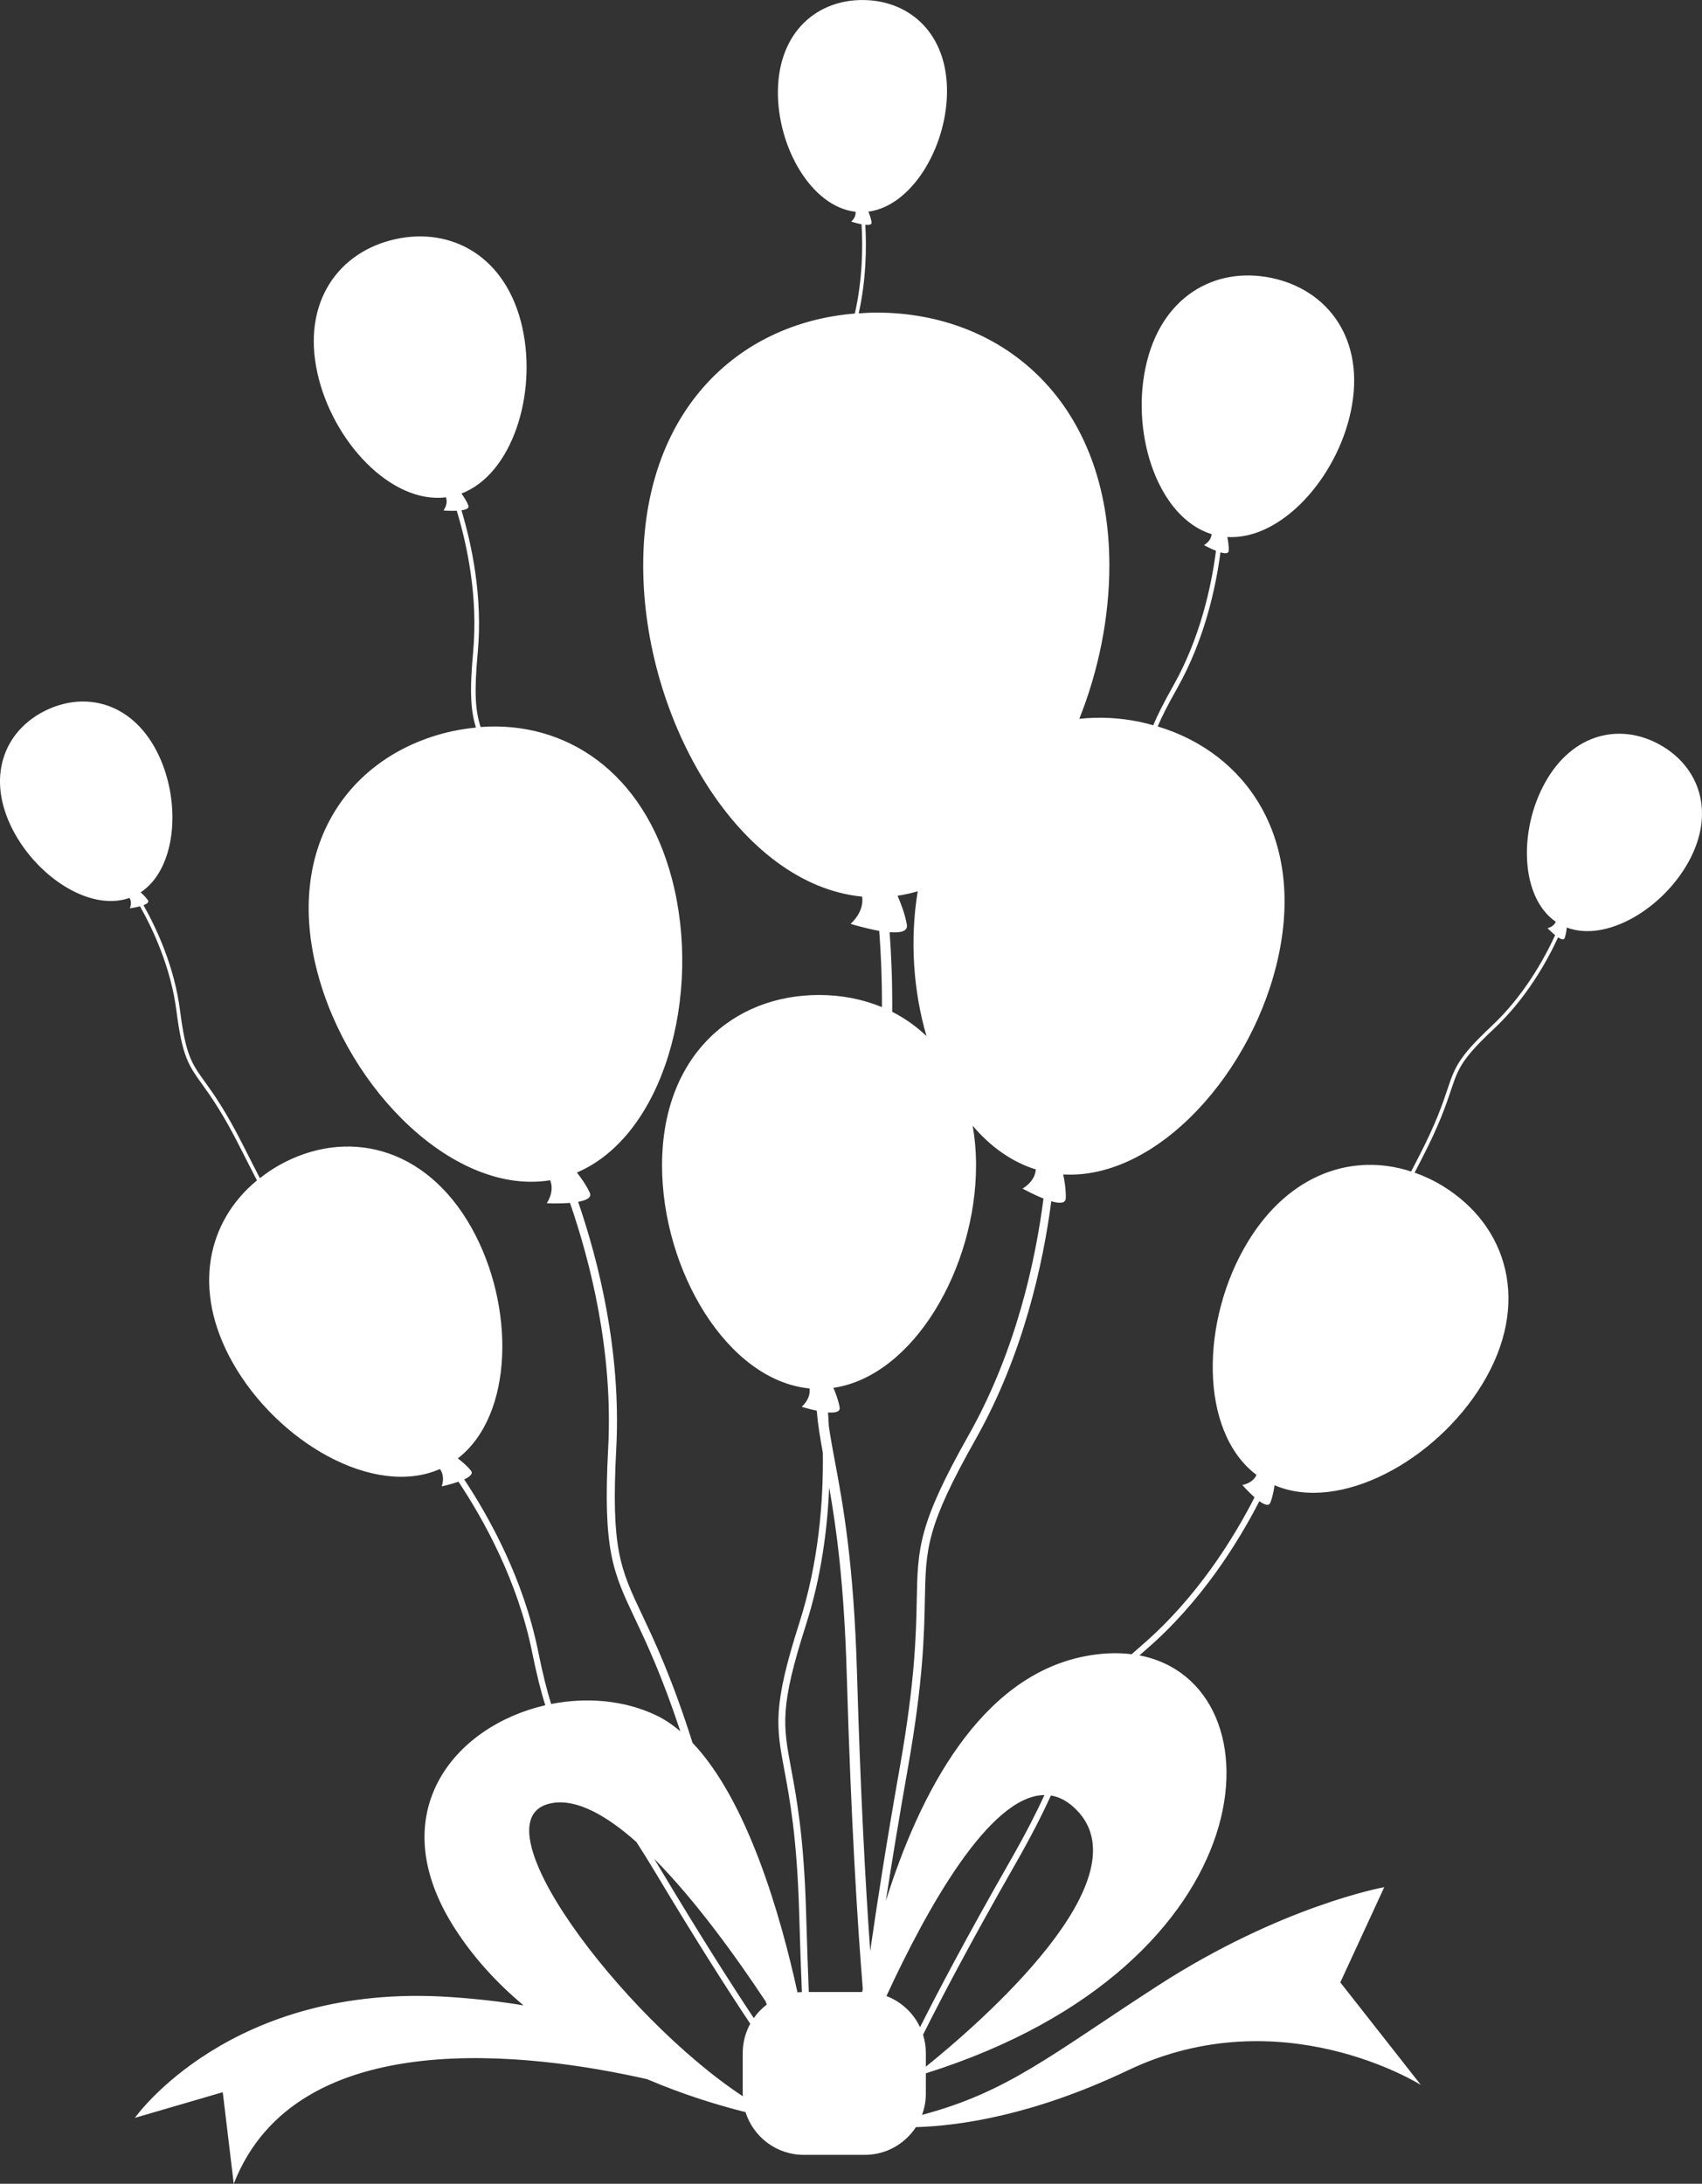 <svg version="1.1" id="图层_1" x="0px" y="0px" width="156.055px" height="200.168px" viewBox="0 0 156.055 200.168" enable-background="new 0 0 156.055 200.168" xml:space="preserve" xmlns="http://www.w3.org/2000/svg" xmlns:xlink="http://www.w3.org/1999/xlink" xmlns:xml="http://www.w3.org/XML/1998/namespace">
  <rect x="0" y="0" width="156.055" height="200.168" fill="#333333" stroke="none"/>
  <path fill="#FFFFFF" d="M152.194,68.263c-3.623-2.019-7.994-1.079-10.526,3.469c-2.438,4.377-2.28,10.508,0.978,12.756
	c-0.084,0.214-0.285,0.463-0.754,0.586c0,0,0.336,0.352,0.697,0.646c-1.059,2.297-2.927,5.614-5.822,8.327
	c-3.072,2.881-3.381,3.798-4.053,5.804c-0.441,1.319-1.047,3.125-2.696,6.306c-0.22,0.422-0.427,0.826-0.632,1.225
	c-5.288-1.728-11.124,0.146-14.951,6.41c-4.371,7.158-4.521,17.419,0.774,21.4c-0.159,0.349-0.509,0.755-1.3,0.926
	c0,0,0.534,0.611,1.12,1.128c-1.925,3.768-5.277,9.19-10.302,13.532c-0.342,0.295-0.663,0.578-0.967,0.849
	c-1.33-0.165-2.789-0.113-4.37,0.203c-9.573,1.915-15.079,12.58-18.168,22.41c0.535-3.474,1.199-7.529,2.027-12.211
	c1.405-7.945,1.488-12.237,1.55-15.373c0.092-4.747,0.128-6.713,4.667-14.755c4.377-7.758,6.182-16.109,6.926-21.792
	c0.719,0.206,1.307,0.226,1.328-0.274c0.028-0.744-0.109-1.592-0.234-2.185c8.639,0.506,17.555-9.458,19.781-20.225
	c2.214-10.694-2.963-18.378-11.118-20.84c0.39-0.92,0.954-2.026,1.776-3.481c2.512-4.441,3.549-9.221,3.977-12.475
	c0.412,0.121,0.75,0.13,0.763-0.156c0.015-0.428-0.065-0.911-0.134-1.25c4.945,0.293,10.055-5.407,11.336-11.569
	c1.357-6.529-2.094-11.1-7.299-12.182c-5.203-1.079-10.191,1.738-11.545,8.265c-1.309,6.288,1.23,13.722,6.07,15.225
	c-0.025,0.293-0.172,0.678-0.698,1.002c0,0,0.544,0.305,1.099,0.524c-0.418,3.214-1.434,7.982-3.938,12.406
	c-0.844,1.493-1.42,2.634-1.818,3.586c-0.407-0.113-0.814-0.227-1.236-0.314c-1.882-0.389-3.743-0.47-5.539-0.278
	c1.753-4.4,2.754-9.271,2.754-14.058c0-14.803-9.569-23.179-21.372-23.179c-0.544,0-1.077,0.037-1.611,0.072
	c0.685-3.076,0.73-6.01,0.606-8.115c0.343,0.032,0.612-0.011,0.576-0.24c-0.051-0.339-0.187-0.709-0.294-0.967
	c3.957-0.522,7.131-5.807,7.208-10.874c0.081-5.371-3.343-8.461-7.626-8.524c-4.281-0.063-7.795,2.923-7.877,8.29
	c-0.076,5.173,3.064,10.663,7.118,11.119c0.028,0.235-0.032,0.563-0.398,0.9c0,0,0.475,0.156,0.949,0.247
	c0.127,2.104,0.088,5.072-0.616,8.18c-10.88,0.883-19.405,9.12-19.405,23.091c0,14.261,8.879,29.272,20.078,30.356
	c0.082,0.649-0.066,1.549-1.06,2.497c0,0,1.319,0.412,2.624,0.641c0.157,2.057,0.259,4.421,0.25,6.991
	c-1.767-0.73-3.715-1.113-5.768-1.113c-7.95,0-14.396,5.647-14.396,15.618c0,9.604,5.979,19.719,13.526,20.447
	c0.054,0.437-0.044,1.043-0.717,1.683c0,0,0.642,0.202,1.374,0.355c0.104,1.247,0.306,2.475,0.56,3.855
	c0.056,4.478-0.381,10.048-2.153,15.592c-2.46,7.686-2.122,9.505-1.377,13.493c0.492,2.619,1.161,6.206,1.359,13.066
	c0.087,2.995,0.17,5.377,0.248,7.289c-0.135,0.004-0.271,0.007-0.402,0.021c-1.587-7.229-4.614-17.612-9.618-22.864
	c-1.892-5.954-3.441-9.229-4.613-11.706c-2.03-4.292-2.871-6.068-2.384-15.29c0.467-8.898-1.634-17.178-3.495-22.597
	c0.735-0.135,1.271-0.382,1.065-0.836c-0.305-0.681-0.805-1.377-1.182-1.852c7.964-3.395,11.512-16.282,8.718-26.914
	c-2.592-9.857-9.774-14.501-17.546-13.924c-0.48-1.512-0.604-3.117-0.26-6.852c0.468-5.081-0.551-9.865-1.493-13.01
	c0.422-0.059,0.735-0.188,0.629-0.454c-0.158-0.394-0.43-0.803-0.634-1.084c4.632-1.764,6.951-9.057,5.588-15.201
	c-1.441-6.511-6.466-9.263-11.654-8.112c-5.189,1.148-8.581,5.762-7.138,12.274c1.389,6.268,6.753,12.003,11.785,11.388
	c0.099,0.278,0.122,0.689-0.223,1.206c0,0,0.619,0.051,1.216,0.025c0.939,3.102,1.965,7.868,1.501,12.929
	c-0.343,3.734-0.212,5.422,0.257,6.942c-0.969,0.095-1.944,0.256-2.92,0.513c-8.979,2.357-14.582,10.646-11.62,21.908
	c2.851,10.846,12.607,20.489,21.344,19.074c0.19,0.477,0.257,1.189-0.309,2.11c0,0,1.087,0.053,2.125-0.036
	c1.85,5.348,3.971,13.598,3.504,22.463c-0.494,9.408,0.43,11.364,2.455,15.646c1.076,2.27,2.472,5.224,4.16,10.327
	c-0.72-0.606-1.473-1.12-2.269-1.493c-2.938-1.378-6.352-1.644-9.571-1.011c-0.396-1.229-0.78-2.783-1.207-4.879
	c-1.328-6.529-4.404-12.133-6.768-15.706c0.508-0.235,0.848-0.516,0.615-0.807c-0.349-0.437-0.843-0.847-1.203-1.12
	c5.13-3.951,5.281-13.948,1.265-21.125c-4.256-7.597-11.576-9.149-17.635-5.754c-0.636,0.356-1.223,0.761-1.777,1.194
	c-0.463-0.894-0.958-1.86-1.489-2.914c-1.62-3.221-2.738-4.783-3.557-5.92c-1.237-1.726-1.749-2.438-2.274-6.532
	c-0.507-3.949-2.095-7.423-3.35-9.657c0.313-0.115,0.529-0.269,0.405-0.453c-0.19-0.275-0.466-0.539-0.668-0.72
	c3.228-2.13,3.756-8.081,1.673-12.533c-2.205-4.714-6.499-5.959-10.257-4.2c-3.759,1.759-5.559,5.852-3.353,10.566
	c2.122,4.539,7.184,7.997,10.914,6.675c0.123,0.196,0.21,0.505,0.034,0.955c0,0,0.481-0.066,0.932-0.188
	c1.242,2.203,2.835,5.663,3.341,9.597c0.537,4.18,1.1,4.964,2.333,6.686c0.813,1.13,1.923,2.676,3.532,5.874
	c0.541,1.075,1.045,2.059,1.517,2.968c-4.521,3.721-6,9.971-2.26,16.647c4.099,7.319,12.973,12.471,19.033,9.81
	c0.229,0.308,0.411,0.813,0.172,1.587c0,0,0.796-0.167,1.531-0.426c2.344,3.524,5.426,9.101,6.749,15.607
	c0.423,2.078,0.813,3.636,1.213,4.883c-8.31,1.908-15.042,9.86-8.354,20.368c1.767,2.777,3.961,5.138,6.359,7.143
	c-2.018-0.336-4.263-0.602-6.762-0.769c-20.146-1.343-28.875,11.079-28.875,11.079l8.057-2.352l1.008,8.395
	c5.788-14.848,27.42-11.965,37.894-9.59c3.443,1.468,6.641,2.424,9.03,3.021c0.714,2.271,2.834,3.918,5.338,3.918h5.601
	c1.961,0,3.685-1.013,4.684-2.541c3.912-0.112,10.706-1.05,19.44-5.209c14.102-6.714,26.861,1.342,26.861,1.342l-7.388-9.4
	l4.03-8.729c0,0-9.402,1.679-20.814,9.065c-9.796,6.334-13.671,9.703-21.568,11.807c0.223-0.604,0.351-1.254,0.351-1.935v-1.874
	c31.644-9.962,32.862-35.767,19.581-38.307c0.203-0.179,0.401-0.354,0.62-0.543c5.042-4.355,8.419-9.782,10.378-13.594
	c0.454,0.327,0.865,0.487,1.004,0.139c0.209-0.515,0.326-1.146,0.389-1.597c5.954,2.54,14.747-2.226,19.033-9.243
	c4.54-7.433,2.304-14.575-3.621-18.194c-0.831-0.507-1.692-0.908-2.568-1.22c0.197-0.384,0.396-0.771,0.607-1.178
	c1.66-3.201,2.27-5.022,2.715-6.35c0.675-2.015,0.951-2.844,3.965-5.67c2.904-2.724,4.791-6.044,5.867-8.368
	c0.279,0.186,0.528,0.272,0.604,0.062c0.111-0.315,0.166-0.694,0.191-0.962c3.619,1.37,8.752-1.688,11.143-5.981
	C157.33,74.49,155.821,70.282,152.194,68.263z M95.764,164.538c-0.746,1.616-1.732,3.566-3.14,6.027
	c-4.077,7.134-6.708,12.15-8.265,15.254c-0.614-1.311-1.719-2.342-3.081-2.859C84.948,175.01,90.726,164.566,95.764,164.538z
	 M88.819,131.535c-4.628,8.205-4.67,10.367-4.763,15.104c-0.062,3.11-0.143,7.37-1.537,15.259c-1.237,6.992-2.112,12.6-2.729,16.94
	c-0.422-5.903-0.886-14.258-1.209-25.365c-0.296-10.256-1.298-15.621-2.032-19.54c-0.221-1.179-0.414-2.22-0.556-3.22
	c-0.022-0.423-0.043-0.856-0.072-1.249c0.639,0.049,1.136-0.041,1.065-0.46c-0.104-0.632-0.369-1.317-0.574-1.792
	c7.335-1.075,13.081-10.979,13.081-20.395c0-1.285-0.111-2.495-0.314-3.633c1.622,1.902,3.567,3.317,5.795,4.008
	c-0.04,0.513-0.298,1.181-1.217,1.755c0,0,0.951,0.528,1.919,0.911C94.955,115.471,93.183,123.803,88.819,131.535z M81.569,85.446
	c0.946,0.074,1.686-0.056,1.581-0.683c-0.156-0.934-0.548-1.954-0.854-2.659c0.625-0.092,1.241-0.231,1.849-0.407
	c-0.733,4.432-0.407,9.116,0.802,13.27c-0.939-0.895-1.991-1.643-3.141-2.223C81.828,90.062,81.728,87.594,81.569,85.446z
	 M72.541,162.128c-0.748-3.997-1.056-5.651,1.353-13.186c1.4-4.371,1.971-8.75,2.133-12.618c0.652,3.707,1.368,8.794,1.612,17.18
	c0.39,13.451,0.988,22.881,1.47,28.813c-0.02,0.091-0.039,0.182-0.058,0.272h-4.893c-0.078-1.91-0.16-4.295-0.248-7.298
	C73.709,168.383,73.035,164.769,72.541,162.128z M70.207,183.464c0.032,0.093,0.065,0.188,0.097,0.278
	c-0.458,0.35-0.86,0.767-1.191,1.238c-1.947-2.926-4.788-7.355-8.525-13.598c-0.208-0.348-0.411-0.682-0.61-1.006
	C63.737,174.157,67.463,179.319,70.207,183.464z M50.708,165.257c2.247-0.345,4.917,1.163,7.642,3.582
	c0.547,0.844,1.132,1.778,1.762,2.83c3.825,6.389,6.721,10.896,8.677,13.828c-0.439,0.799-0.69,1.716-0.69,2.692v3.729
	c0,0.077,0.008,0.151,0.011,0.228C57.071,184.89,43.058,166.435,50.708,165.257z M84.891,189.432v-1.243
	c0-0.586-0.091-1.15-0.257-1.681c1.518-3.047,4.199-8.191,8.474-15.669c1.469-2.571,2.489-4.599,3.25-6.261
	c0.694,0.114,1.373,0.44,2.026,1.016C105.572,171.92,89.62,185.626,84.891,189.432z" class="color c1"/>
</svg>